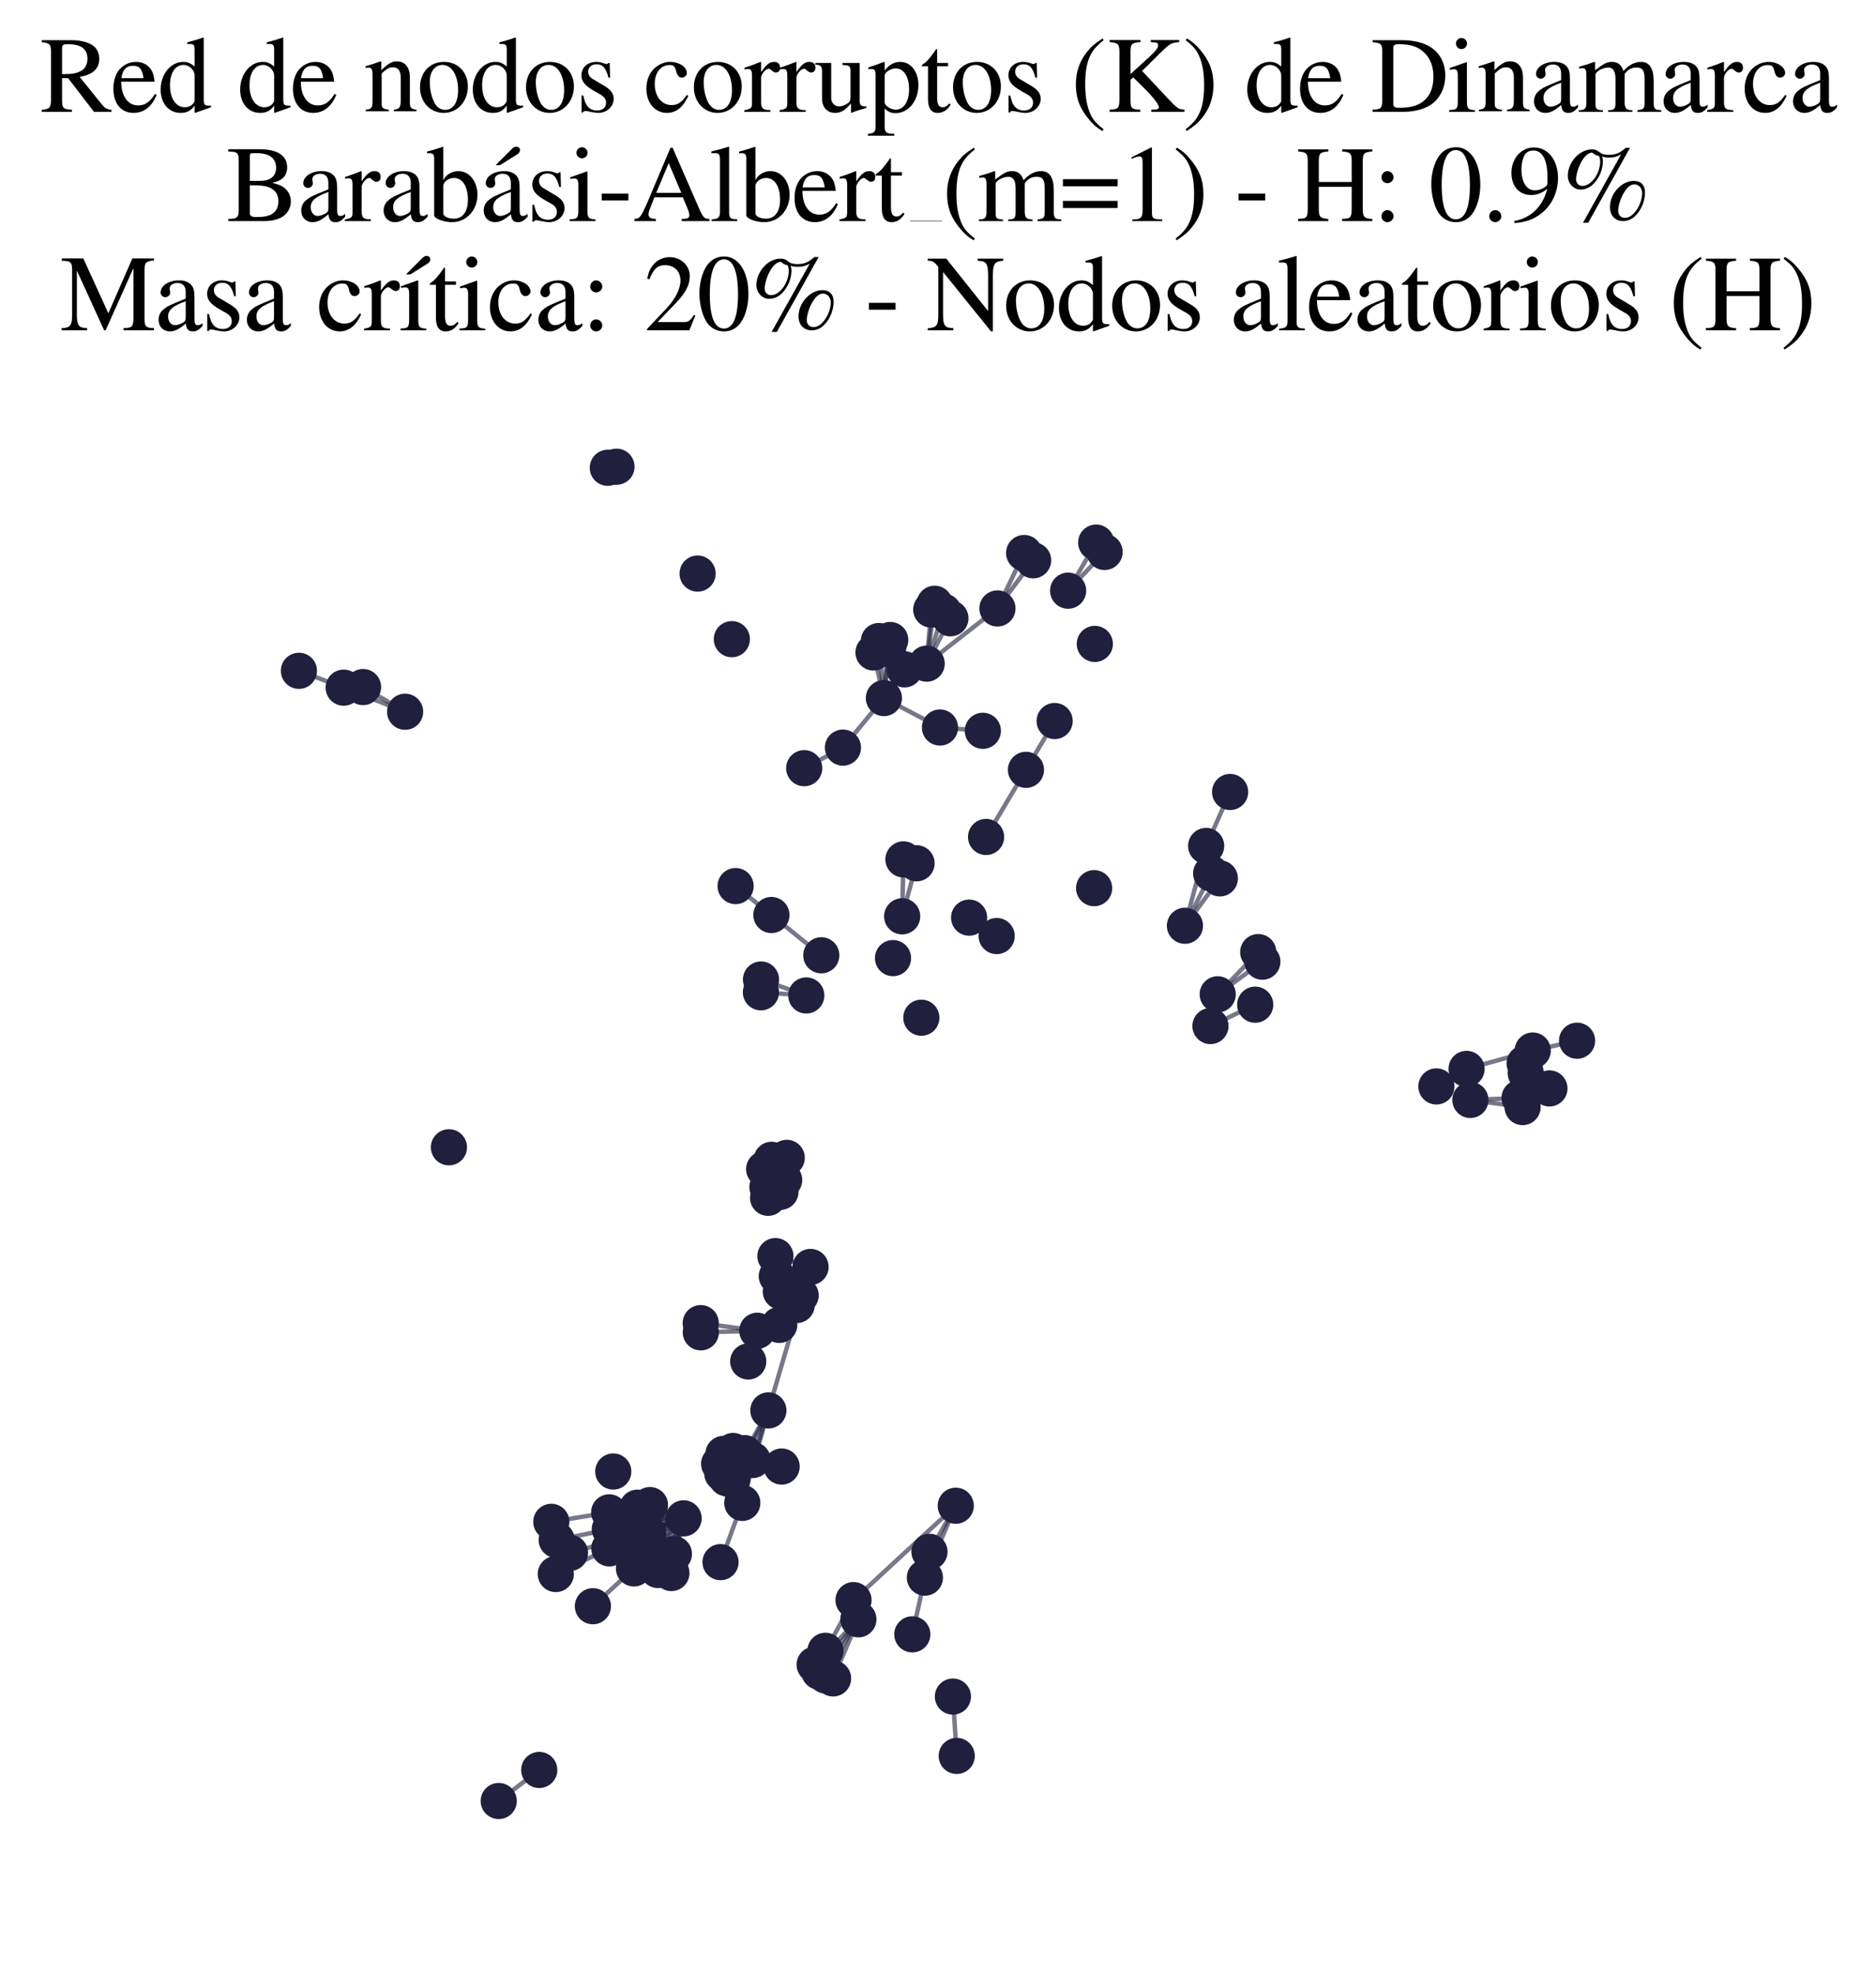 <?xml version="1.0" encoding="utf-8" standalone="no"?>
<!DOCTYPE svg PUBLIC "-//W3C//DTD SVG 1.1//EN"
  "http://www.w3.org/Graphics/SVG/1.1/DTD/svg11.dtd">
<svg xmlns:xlink="http://www.w3.org/1999/xlink" width="169.215pt" height="177.988pt" viewBox="0 0 169.215 177.988" xmlns="http://www.w3.org/2000/svg" version="1.1">
 <defs>
  <style type="text/css">*{stroke-linejoin: round; stroke-linecap: butt}</style>
 </defs>
 <g id="figure_1">
  <g id="patch_1">
   <path d="M 0 177.988 
L 169.215 177.988 
L 169.215 -0 
L 0 -0 
z
" style="fill: #ffffff"/>
  </g>
  <g id="axes_1">
   <g id="LineCollection_1">
    <path d="M 137.338 99.835 
L 132.627 99.192 
" clip-path="url(#pb8133e8084)" style="fill: none; stroke: #201f3d; stroke-opacity: 0.6; stroke-width: 0.4"/>
    <path d="M 69.942 113.276 
L 73.111 114.253 
" clip-path="url(#pb8133e8084)" style="fill: none; stroke: #201f3d; stroke-opacity: 0.6; stroke-width: 0.4"/>
    <path d="M 58.464 138.227 
L 61.66 136.924 
" clip-path="url(#pb8133e8084)" style="fill: none; stroke: #201f3d; stroke-opacity: 0.6; stroke-width: 0.4"/>
    <path d="M 79.273 57.808 
L 79.727 62.952 
" clip-path="url(#pb8133e8084)" style="fill: none; stroke: #201f3d; stroke-opacity: 0.6; stroke-width: 0.4"/>
    <path d="M 61.66 136.924 
L 54.949 136.384 
" clip-path="url(#pb8133e8084)" style="fill: none; stroke: #201f3d; stroke-opacity: 0.6; stroke-width: 0.4"/>
    <path d="M 61.66 136.924 
L 57.183 141.44 
" clip-path="url(#pb8133e8084)" style="fill: none; stroke: #201f3d; stroke-opacity: 0.6; stroke-width: 0.4"/>
    <path d="M 61.66 136.924 
L 54.964 139.631 
" clip-path="url(#pb8133e8084)" style="fill: none; stroke: #201f3d; stroke-opacity: 0.6; stroke-width: 0.4"/>
    <path d="M 61.66 136.924 
L 55.005 137.904 
" clip-path="url(#pb8133e8084)" style="fill: none; stroke: #201f3d; stroke-opacity: 0.6; stroke-width: 0.4"/>
    <path d="M 61.66 136.924 
L 59.222 140.775 
" clip-path="url(#pb8133e8084)" style="fill: none; stroke: #201f3d; stroke-opacity: 0.6; stroke-width: 0.4"/>
    <path d="M 61.66 136.924 
L 57.493 135.963 
" clip-path="url(#pb8133e8084)" style="fill: none; stroke: #201f3d; stroke-opacity: 0.6; stroke-width: 0.4"/>
    <path d="M 61.66 136.924 
L 60.787 140.133 
" clip-path="url(#pb8133e8084)" style="fill: none; stroke: #201f3d; stroke-opacity: 0.6; stroke-width: 0.4"/>
    <path d="M 61.66 136.924 
L 57.566 138.229 
" clip-path="url(#pb8133e8084)" style="fill: none; stroke: #201f3d; stroke-opacity: 0.6; stroke-width: 0.4"/>
    <path d="M 61.66 136.924 
L 60.164 141.242 
" clip-path="url(#pb8133e8084)" style="fill: none; stroke: #201f3d; stroke-opacity: 0.6; stroke-width: 0.4"/>
    <path d="M 61.66 136.924 
L 55.595 138.851 
" clip-path="url(#pb8133e8084)" style="fill: none; stroke: #201f3d; stroke-opacity: 0.6; stroke-width: 0.4"/>
    <path d="M 61.66 136.924 
L 56.989 137.02 
" clip-path="url(#pb8133e8084)" style="fill: none; stroke: #201f3d; stroke-opacity: 0.6; stroke-width: 0.4"/>
    <path d="M 61.66 136.924 
L 59.343 141.582 
" clip-path="url(#pb8133e8084)" style="fill: none; stroke: #201f3d; stroke-opacity: 0.6; stroke-width: 0.4"/>
    <path d="M 61.66 136.924 
L 56.937 138.367 
" clip-path="url(#pb8133e8084)" style="fill: none; stroke: #201f3d; stroke-opacity: 0.6; stroke-width: 0.4"/>
    <path d="M 61.66 136.924 
L 60.562 141.856 
" clip-path="url(#pb8133e8084)" style="fill: none; stroke: #201f3d; stroke-opacity: 0.6; stroke-width: 0.4"/>
    <path d="M 61.66 136.924 
L 57.651 139.513 
" clip-path="url(#pb8133e8084)" style="fill: none; stroke: #201f3d; stroke-opacity: 0.6; stroke-width: 0.4"/>
    <path d="M 61.66 136.924 
L 58.019 137.064 
" clip-path="url(#pb8133e8084)" style="fill: none; stroke: #201f3d; stroke-opacity: 0.6; stroke-width: 0.4"/>
    <path d="M 61.66 136.924 
L 58.629 135.728 
" clip-path="url(#pb8133e8084)" style="fill: none; stroke: #201f3d; stroke-opacity: 0.6; stroke-width: 0.4"/>
    <path d="M 61.66 136.924 
L 58.34 140.482 
" clip-path="url(#pb8133e8084)" style="fill: none; stroke: #201f3d; stroke-opacity: 0.6; stroke-width: 0.4"/>
    <path d="M 61.66 136.924 
L 58.396 139.066 
" clip-path="url(#pb8133e8084)" style="fill: none; stroke: #201f3d; stroke-opacity: 0.6; stroke-width: 0.4"/>
    <path d="M 73.111 114.253 
L 71.864 117.683 
" clip-path="url(#pb8133e8084)" style="fill: none; stroke: #201f3d; stroke-opacity: 0.6; stroke-width: 0.4"/>
    <path d="M 73.111 114.253 
L 69.307 127.191 
" clip-path="url(#pb8133e8084)" style="fill: none; stroke: #201f3d; stroke-opacity: 0.6; stroke-width: 0.4"/>
    <path d="M 73.111 114.253 
L 71.176 116.015 
" clip-path="url(#pb8133e8084)" style="fill: none; stroke: #201f3d; stroke-opacity: 0.6; stroke-width: 0.4"/>
    <path d="M 73.111 114.253 
L 72.218 116.816 
" clip-path="url(#pb8133e8084)" style="fill: none; stroke: #201f3d; stroke-opacity: 0.6; stroke-width: 0.4"/>
    <path d="M 73.111 114.253 
L 70.431 116.472 
" clip-path="url(#pb8133e8084)" style="fill: none; stroke: #201f3d; stroke-opacity: 0.6; stroke-width: 0.4"/>
    <path d="M 73.111 114.253 
L 70.069 115.085 
" clip-path="url(#pb8133e8084)" style="fill: none; stroke: #201f3d; stroke-opacity: 0.6; stroke-width: 0.4"/>
    <path d="M 73.111 114.253 
L 70.288 119.479 
" clip-path="url(#pb8133e8084)" style="fill: none; stroke: #201f3d; stroke-opacity: 0.6; stroke-width: 0.4"/>
    <path d="M 54.949 136.384 
L 49.728 137.238 
" clip-path="url(#pb8133e8084)" style="fill: none; stroke: #201f3d; stroke-opacity: 0.6; stroke-width: 0.4"/>
    <path d="M 73.901 150.753 
L 77.425 146.028 
" clip-path="url(#pb8133e8084)" style="fill: none; stroke: #201f3d; stroke-opacity: 0.6; stroke-width: 0.4"/>
    <path d="M 72.727 89.77 
L 68.634 89.484 
" clip-path="url(#pb8133e8084)" style="fill: none; stroke: #201f3d; stroke-opacity: 0.6; stroke-width: 0.4"/>
    <path d="M 72.727 89.77 
L 68.643 88.333 
" clip-path="url(#pb8133e8084)" style="fill: none; stroke: #201f3d; stroke-opacity: 0.6; stroke-width: 0.4"/>
    <path d="M 36.542 64.185 
L 31.001 62.013 
" clip-path="url(#pb8133e8084)" style="fill: none; stroke: #201f3d; stroke-opacity: 0.6; stroke-width: 0.4"/>
    <path d="M 36.542 64.185 
L 32.747 61.959 
" clip-path="url(#pb8133e8084)" style="fill: none; stroke: #201f3d; stroke-opacity: 0.6; stroke-width: 0.4"/>
    <path d="M 96.344 53.267 
L 99.634 49.775 
" clip-path="url(#pb8133e8084)" style="fill: none; stroke: #201f3d; stroke-opacity: 0.6; stroke-width: 0.4"/>
    <path d="M 96.344 53.267 
L 98.874 48.932 
" clip-path="url(#pb8133e8084)" style="fill: none; stroke: #201f3d; stroke-opacity: 0.6; stroke-width: 0.4"/>
    <path d="M 85.106 55.152 
L 83.587 59.848 
" clip-path="url(#pb8133e8084)" style="fill: none; stroke: #201f3d; stroke-opacity: 0.6; stroke-width: 0.4"/>
    <path d="M 109.183 92.528 
L 113.22 90.603 
" clip-path="url(#pb8133e8084)" style="fill: none; stroke: #201f3d; stroke-opacity: 0.6; stroke-width: 0.4"/>
    <path d="M 86.297 158.347 
L 85.952 152.996 
" clip-path="url(#pb8133e8084)" style="fill: none; stroke: #201f3d; stroke-opacity: 0.6; stroke-width: 0.4"/>
    <path d="M 106.881 83.484 
L 108.795 76.288 
" clip-path="url(#pb8133e8084)" style="fill: none; stroke: #201f3d; stroke-opacity: 0.6; stroke-width: 0.4"/>
    <path d="M 106.881 83.484 
L 109.247 78.766 
" clip-path="url(#pb8133e8084)" style="fill: none; stroke: #201f3d; stroke-opacity: 0.6; stroke-width: 0.4"/>
    <path d="M 106.881 83.484 
L 110.029 79.213 
" clip-path="url(#pb8133e8084)" style="fill: none; stroke: #201f3d; stroke-opacity: 0.6; stroke-width: 0.4"/>
    <path d="M 70.503 132.252 
L 66.045 133.466 
" clip-path="url(#pb8133e8084)" style="fill: none; stroke: #201f3d; stroke-opacity: 0.6; stroke-width: 0.4"/>
    <path d="M 70.503 132.252 
L 64.865 132.008 
" clip-path="url(#pb8133e8084)" style="fill: none; stroke: #201f3d; stroke-opacity: 0.6; stroke-width: 0.4"/>
    <path d="M 70.503 132.252 
L 66.252 132.072 
" clip-path="url(#pb8133e8084)" style="fill: none; stroke: #201f3d; stroke-opacity: 0.6; stroke-width: 0.4"/>
    <path d="M 70.503 132.252 
L 66.13 130.849 
" clip-path="url(#pb8133e8084)" style="fill: none; stroke: #201f3d; stroke-opacity: 0.6; stroke-width: 0.4"/>
    <path d="M 70.503 132.252 
L 65.549 133.313 
" clip-path="url(#pb8133e8084)" style="fill: none; stroke: #201f3d; stroke-opacity: 0.6; stroke-width: 0.4"/>
    <path d="M 70.503 132.252 
L 65.538 131.91 
" clip-path="url(#pb8133e8084)" style="fill: none; stroke: #201f3d; stroke-opacity: 0.6; stroke-width: 0.4"/>
    <path d="M 70.503 132.252 
L 65.252 131.116 
" clip-path="url(#pb8133e8084)" style="fill: none; stroke: #201f3d; stroke-opacity: 0.6; stroke-width: 0.4"/>
    <path d="M 70.503 132.252 
L 65.148 132.87 
" clip-path="url(#pb8133e8084)" style="fill: none; stroke: #201f3d; stroke-opacity: 0.6; stroke-width: 0.4"/>
    <path d="M 79.727 62.952 
L 80.301 57.716 
" clip-path="url(#pb8133e8084)" style="fill: none; stroke: #201f3d; stroke-opacity: 0.6; stroke-width: 0.4"/>
    <path d="M 79.727 62.952 
L 80.107 58.52 
" clip-path="url(#pb8133e8084)" style="fill: none; stroke: #201f3d; stroke-opacity: 0.6; stroke-width: 0.4"/>
    <path d="M 79.727 62.952 
L 78.791 58.84 
" clip-path="url(#pb8133e8084)" style="fill: none; stroke: #201f3d; stroke-opacity: 0.6; stroke-width: 0.4"/>
    <path d="M 79.727 62.952 
L 76.033 67.42 
" clip-path="url(#pb8133e8084)" style="fill: none; stroke: #201f3d; stroke-opacity: 0.6; stroke-width: 0.4"/>
    <path d="M 79.727 62.952 
L 84.786 65.607 
" clip-path="url(#pb8133e8084)" style="fill: none; stroke: #201f3d; stroke-opacity: 0.6; stroke-width: 0.4"/>
    <path d="M 79.727 62.952 
L 81.589 60.362 
" clip-path="url(#pb8133e8084)" style="fill: none; stroke: #201f3d; stroke-opacity: 0.6; stroke-width: 0.4"/>
    <path d="M 84.307 54.447 
L 83.587 59.848 
" clip-path="url(#pb8133e8084)" style="fill: none; stroke: #201f3d; stroke-opacity: 0.6; stroke-width: 0.4"/>
    <path d="M 86.209 135.786 
L 76.988 144.298 
" clip-path="url(#pb8133e8084)" style="fill: none; stroke: #201f3d; stroke-opacity: 0.6; stroke-width: 0.4"/>
    <path d="M 86.209 135.786 
L 83.839 139.942 
" clip-path="url(#pb8133e8084)" style="fill: none; stroke: #201f3d; stroke-opacity: 0.6; stroke-width: 0.4"/>
    <path d="M 86.209 135.786 
L 83.425 142.27 
" clip-path="url(#pb8133e8084)" style="fill: none; stroke: #201f3d; stroke-opacity: 0.6; stroke-width: 0.4"/>
    <path d="M 31.001 62.013 
L 26.963 60.493 
" clip-path="url(#pb8133e8084)" style="fill: none; stroke: #201f3d; stroke-opacity: 0.6; stroke-width: 0.4"/>
    <path d="M 83.425 142.27 
L 82.291 147.385 
" clip-path="url(#pb8133e8084)" style="fill: none; stroke: #201f3d; stroke-opacity: 0.6; stroke-width: 0.4"/>
    <path d="M 57.183 141.44 
L 53.479 144.847 
" clip-path="url(#pb8133e8084)" style="fill: none; stroke: #201f3d; stroke-opacity: 0.6; stroke-width: 0.4"/>
    <path d="M 54.964 139.631 
L 50.133 141.946 
" clip-path="url(#pb8133e8084)" style="fill: none; stroke: #201f3d; stroke-opacity: 0.6; stroke-width: 0.4"/>
    <path d="M 83.587 59.848 
L 89.969 54.87 
" clip-path="url(#pb8133e8084)" style="fill: none; stroke: #201f3d; stroke-opacity: 0.6; stroke-width: 0.4"/>
    <path d="M 83.587 59.848 
L 85.728 55.757 
" clip-path="url(#pb8133e8084)" style="fill: none; stroke: #201f3d; stroke-opacity: 0.6; stroke-width: 0.4"/>
    <path d="M 83.587 59.848 
L 83.998 54.97 
" clip-path="url(#pb8133e8084)" style="fill: none; stroke: #201f3d; stroke-opacity: 0.6; stroke-width: 0.4"/>
    <path d="M 67.172 131.043 
L 69.307 127.191 
" clip-path="url(#pb8133e8084)" style="fill: none; stroke: #201f3d; stroke-opacity: 0.6; stroke-width: 0.4"/>
    <path d="M 55.005 137.904 
L 50.216 138.875 
" clip-path="url(#pb8133e8084)" style="fill: none; stroke: #201f3d; stroke-opacity: 0.6; stroke-width: 0.4"/>
    <path d="M 81.375 82.633 
L 82.673 77.851 
" clip-path="url(#pb8133e8084)" style="fill: none; stroke: #201f3d; stroke-opacity: 0.6; stroke-width: 0.4"/>
    <path d="M 81.375 82.633 
L 81.492 77.499 
" clip-path="url(#pb8133e8084)" style="fill: none; stroke: #201f3d; stroke-opacity: 0.6; stroke-width: 0.4"/>
    <path d="M 108.795 76.288 
L 110.957 71.42 
" clip-path="url(#pb8133e8084)" style="fill: none; stroke: #201f3d; stroke-opacity: 0.6; stroke-width: 0.4"/>
    <path d="M 88.943 75.476 
L 92.541 69.424 
" clip-path="url(#pb8133e8084)" style="fill: none; stroke: #201f3d; stroke-opacity: 0.6; stroke-width: 0.4"/>
    <path d="M 89.969 54.87 
L 92.377 49.871 
" clip-path="url(#pb8133e8084)" style="fill: none; stroke: #201f3d; stroke-opacity: 0.6; stroke-width: 0.4"/>
    <path d="M 89.969 54.87 
L 93.188 50.528 
" clip-path="url(#pb8133e8084)" style="fill: none; stroke: #201f3d; stroke-opacity: 0.6; stroke-width: 0.4"/>
    <path d="M 68.308 120.007 
L 63.206 119.319 
" clip-path="url(#pb8133e8084)" style="fill: none; stroke: #201f3d; stroke-opacity: 0.6; stroke-width: 0.4"/>
    <path d="M 68.308 120.007 
L 63.213 120.149 
" clip-path="url(#pb8133e8084)" style="fill: none; stroke: #201f3d; stroke-opacity: 0.6; stroke-width: 0.4"/>
    <path d="M 92.541 69.424 
L 95.13 65.023 
" clip-path="url(#pb8133e8084)" style="fill: none; stroke: #201f3d; stroke-opacity: 0.6; stroke-width: 0.4"/>
    <path d="M 67.105 131.745 
L 69.307 127.191 
" clip-path="url(#pb8133e8084)" style="fill: none; stroke: #201f3d; stroke-opacity: 0.6; stroke-width: 0.4"/>
    <path d="M 69.307 127.191 
L 67.889 131.665 
" clip-path="url(#pb8133e8084)" style="fill: none; stroke: #201f3d; stroke-opacity: 0.6; stroke-width: 0.4"/>
    <path d="M 69.307 127.191 
L 66.955 135.53 
" clip-path="url(#pb8133e8084)" style="fill: none; stroke: #201f3d; stroke-opacity: 0.6; stroke-width: 0.4"/>
    <path d="M 132.627 99.192 
L 137.066 99.01 
" clip-path="url(#pb8133e8084)" style="fill: none; stroke: #201f3d; stroke-opacity: 0.6; stroke-width: 0.4"/>
    <path d="M 132.284 96.394 
L 138.253 94.739 
" clip-path="url(#pb8133e8084)" style="fill: none; stroke: #201f3d; stroke-opacity: 0.6; stroke-width: 0.4"/>
    <path d="M 70.288 119.479 
L 67.49 122.775 
" clip-path="url(#pb8133e8084)" style="fill: none; stroke: #201f3d; stroke-opacity: 0.6; stroke-width: 0.4"/>
    <path d="M 66.955 135.53 
L 64.992 140.873 
" clip-path="url(#pb8133e8084)" style="fill: none; stroke: #201f3d; stroke-opacity: 0.6; stroke-width: 0.4"/>
    <path d="M 51.415 140.039 
L 55.595 138.851 
" clip-path="url(#pb8133e8084)" style="fill: none; stroke: #201f3d; stroke-opacity: 0.6; stroke-width: 0.4"/>
    <path d="M 138.253 94.739 
L 142.252 93.851 
" clip-path="url(#pb8133e8084)" style="fill: none; stroke: #201f3d; stroke-opacity: 0.6; stroke-width: 0.4"/>
    <path d="M 84.786 65.607 
L 88.652 65.903 
" clip-path="url(#pb8133e8084)" style="fill: none; stroke: #201f3d; stroke-opacity: 0.6; stroke-width: 0.4"/>
    <path d="M 113.493 85.86 
L 109.838 89.667 
" clip-path="url(#pb8133e8084)" style="fill: none; stroke: #201f3d; stroke-opacity: 0.6; stroke-width: 0.4"/>
    <path d="M 48.64 159.614 
L 44.986 162.414 
" clip-path="url(#pb8133e8084)" style="fill: none; stroke: #201f3d; stroke-opacity: 0.6; stroke-width: 0.4"/>
    <path d="M 77.425 146.028 
L 74.477 151.092 
" clip-path="url(#pb8133e8084)" style="fill: none; stroke: #201f3d; stroke-opacity: 0.6; stroke-width: 0.4"/>
    <path d="M 77.425 146.028 
L 75.144 151.36 
" clip-path="url(#pb8133e8084)" style="fill: none; stroke: #201f3d; stroke-opacity: 0.6; stroke-width: 0.4"/>
    <path d="M 77.425 146.028 
L 73.479 150.118 
" clip-path="url(#pb8133e8084)" style="fill: none; stroke: #201f3d; stroke-opacity: 0.6; stroke-width: 0.4"/>
    <path d="M 76.988 144.298 
L 74.456 148.869 
" clip-path="url(#pb8133e8084)" style="fill: none; stroke: #201f3d; stroke-opacity: 0.6; stroke-width: 0.4"/>
    <path d="M 113.865 86.722 
L 109.838 89.667 
" clip-path="url(#pb8133e8084)" style="fill: none; stroke: #201f3d; stroke-opacity: 0.6; stroke-width: 0.4"/>
    <path d="M 66.352 79.906 
L 69.581 82.516 
" clip-path="url(#pb8133e8084)" style="fill: none; stroke: #201f3d; stroke-opacity: 0.6; stroke-width: 0.4"/>
    <path d="M 74.081 86.148 
L 69.581 82.516 
" clip-path="url(#pb8133e8084)" style="fill: none; stroke: #201f3d; stroke-opacity: 0.6; stroke-width: 0.4"/>
    <path d="M 72.541 69.275 
L 76.033 67.42 
" clip-path="url(#pb8133e8084)" style="fill: none; stroke: #201f3d; stroke-opacity: 0.6; stroke-width: 0.4"/>
   </g>
   <g id="PathCollection_1">
    <defs>
     <path id="me50471bd6c" d="M 0 1.581 
C 0.419 1.581 0.822 1.415 1.118 1.118 
C 1.415 0.822 1.581 0.419 1.581 0 
C 1.581 -0.419 1.415 -0.822 1.118 -1.118 
C 0.822 -1.415 0.419 -1.581 0 -1.581 
C -0.419 -1.581 -0.822 -1.415 -1.118 -1.118 
C -1.415 -0.822 -1.581 -0.419 -1.581 0 
C -1.581 0.419 -1.415 0.822 -1.118 1.118 
C -0.822 1.415 -0.419 1.581 0 1.581 
z
" style="stroke: #201f3d; stroke-width: 0.1"/>
    </defs>
    <g clip-path="url(#pb8133e8084)">
     <use xlink:href="#me50471bd6c" x="142.252" y="93.851" style="fill: #201f3d; stroke: #201f3d; stroke-width: 0.1"/>
     <use xlink:href="#me50471bd6c" x="68.308" y="120.007" style="fill: #201f3d; stroke: #201f3d; stroke-width: 0.1"/>
     <use xlink:href="#me50471bd6c" x="54.949" y="136.384" style="fill: #201f3d; stroke: #201f3d; stroke-width: 0.1"/>
     <use xlink:href="#me50471bd6c" x="73.901" y="150.753" style="fill: #201f3d; stroke: #201f3d; stroke-width: 0.1"/>
     <use xlink:href="#me50471bd6c" x="59.222" y="140.775" style="fill: #201f3d; stroke: #201f3d; stroke-width: 0.1"/>
     <use xlink:href="#me50471bd6c" x="72.541" y="69.275" style="fill: #201f3d; stroke: #201f3d; stroke-width: 0.1"/>
     <use xlink:href="#me50471bd6c" x="74.081" y="86.148" style="fill: #201f3d; stroke: #201f3d; stroke-width: 0.1"/>
     <use xlink:href="#me50471bd6c" x="98.874" y="48.932" style="fill: #201f3d; stroke: #201f3d; stroke-width: 0.1"/>
     <use xlink:href="#me50471bd6c" x="77.425" y="146.028" style="fill: #201f3d; stroke: #201f3d; stroke-width: 0.1"/>
     <use xlink:href="#me50471bd6c" x="56.937" y="138.367" style="fill: #201f3d; stroke: #201f3d; stroke-width: 0.1"/>
     <use xlink:href="#me50471bd6c" x="85.728" y="55.757" style="fill: #201f3d; stroke: #201f3d; stroke-width: 0.1"/>
     <use xlink:href="#me50471bd6c" x="70.733" y="106.412" style="fill: #201f3d; stroke: #201f3d; stroke-width: 0.1"/>
     <use xlink:href="#me50471bd6c" x="75.144" y="151.36" style="fill: #201f3d; stroke: #201f3d; stroke-width: 0.1"/>
     <use xlink:href="#me50471bd6c" x="93.188" y="50.528" style="fill: #201f3d; stroke: #201f3d; stroke-width: 0.1"/>
     <use xlink:href="#me50471bd6c" x="74.456" y="148.869" style="fill: #201f3d; stroke: #201f3d; stroke-width: 0.1"/>
     <use xlink:href="#me50471bd6c" x="83.839" y="139.942" style="fill: #201f3d; stroke: #201f3d; stroke-width: 0.1"/>
     <use xlink:href="#me50471bd6c" x="65.549" y="133.313" style="fill: #201f3d; stroke: #201f3d; stroke-width: 0.1"/>
     <use xlink:href="#me50471bd6c" x="66.13" y="130.849" style="fill: #201f3d; stroke: #201f3d; stroke-width: 0.1"/>
     <use xlink:href="#me50471bd6c" x="83.104" y="91.777" style="fill: #201f3d; stroke: #201f3d; stroke-width: 0.1"/>
     <use xlink:href="#me50471bd6c" x="88.652" y="65.903" style="fill: #201f3d; stroke: #201f3d; stroke-width: 0.1"/>
     <use xlink:href="#me50471bd6c" x="109.838" y="89.667" style="fill: #201f3d; stroke: #201f3d; stroke-width: 0.1"/>
     <use xlink:href="#me50471bd6c" x="110.957" y="71.42" style="fill: #201f3d; stroke: #201f3d; stroke-width: 0.1"/>
     <use xlink:href="#me50471bd6c" x="32.747" y="61.959" style="fill: #201f3d; stroke: #201f3d; stroke-width: 0.1"/>
     <use xlink:href="#me50471bd6c" x="81.589" y="60.362" style="fill: #201f3d; stroke: #201f3d; stroke-width: 0.1"/>
     <use xlink:href="#me50471bd6c" x="98.689" y="80.094" style="fill: #201f3d; stroke: #201f3d; stroke-width: 0.1"/>
     <use xlink:href="#me50471bd6c" x="59.343" y="141.582" style="fill: #201f3d; stroke: #201f3d; stroke-width: 0.1"/>
     <use xlink:href="#me50471bd6c" x="54.964" y="139.631" style="fill: #201f3d; stroke: #201f3d; stroke-width: 0.1"/>
     <use xlink:href="#me50471bd6c" x="57.651" y="139.513" style="fill: #201f3d; stroke: #201f3d; stroke-width: 0.1"/>
     <use xlink:href="#me50471bd6c" x="76.988" y="144.298" style="fill: #201f3d; stroke: #201f3d; stroke-width: 0.1"/>
     <use xlink:href="#me50471bd6c" x="106.881" y="83.484" style="fill: #201f3d; stroke: #201f3d; stroke-width: 0.1"/>
     <use xlink:href="#me50471bd6c" x="82.291" y="147.385" style="fill: #201f3d; stroke: #201f3d; stroke-width: 0.1"/>
     <use xlink:href="#me50471bd6c" x="50.216" y="138.875" style="fill: #201f3d; stroke: #201f3d; stroke-width: 0.1"/>
     <use xlink:href="#me50471bd6c" x="69.603" y="104.591" style="fill: #201f3d; stroke: #201f3d; stroke-width: 0.1"/>
     <use xlink:href="#me50471bd6c" x="40.494" y="103.463" style="fill: #201f3d; stroke: #201f3d; stroke-width: 0.1"/>
     <use xlink:href="#me50471bd6c" x="53.479" y="144.847" style="fill: #201f3d; stroke: #201f3d; stroke-width: 0.1"/>
     <use xlink:href="#me50471bd6c" x="36.542" y="64.185" style="fill: #201f3d; stroke: #201f3d; stroke-width: 0.1"/>
     <use xlink:href="#me50471bd6c" x="132.627" y="99.192" style="fill: #201f3d; stroke: #201f3d; stroke-width: 0.1"/>
     <use xlink:href="#me50471bd6c" x="65.148" y="132.87" style="fill: #201f3d; stroke: #201f3d; stroke-width: 0.1"/>
     <use xlink:href="#me50471bd6c" x="81.375" y="82.633" style="fill: #201f3d; stroke: #201f3d; stroke-width: 0.1"/>
     <use xlink:href="#me50471bd6c" x="70.288" y="119.479" style="fill: #201f3d; stroke: #201f3d; stroke-width: 0.1"/>
     <use xlink:href="#me50471bd6c" x="76.033" y="67.42" style="fill: #201f3d; stroke: #201f3d; stroke-width: 0.1"/>
     <use xlink:href="#me50471bd6c" x="64.865" y="132.008" style="fill: #201f3d; stroke: #201f3d; stroke-width: 0.1"/>
     <use xlink:href="#me50471bd6c" x="73.479" y="150.118" style="fill: #201f3d; stroke: #201f3d; stroke-width: 0.1"/>
     <use xlink:href="#me50471bd6c" x="60.562" y="141.856" style="fill: #201f3d; stroke: #201f3d; stroke-width: 0.1"/>
     <use xlink:href="#me50471bd6c" x="62.924" y="51.725" style="fill: #201f3d; stroke: #201f3d; stroke-width: 0.1"/>
     <use xlink:href="#me50471bd6c" x="55.608" y="42.088" style="fill: #201f3d; stroke: #201f3d; stroke-width: 0.1"/>
     <use xlink:href="#me50471bd6c" x="68.634" y="89.484" style="fill: #201f3d; stroke: #201f3d; stroke-width: 0.1"/>
     <use xlink:href="#me50471bd6c" x="80.301" y="57.716" style="fill: #201f3d; stroke: #201f3d; stroke-width: 0.1"/>
     <use xlink:href="#me50471bd6c" x="49.728" y="137.238" style="fill: #201f3d; stroke: #201f3d; stroke-width: 0.1"/>
     <use xlink:href="#me50471bd6c" x="137.066" y="99.01" style="fill: #201f3d; stroke: #201f3d; stroke-width: 0.1"/>
     <use xlink:href="#me50471bd6c" x="63.206" y="119.319" style="fill: #201f3d; stroke: #201f3d; stroke-width: 0.1"/>
     <use xlink:href="#me50471bd6c" x="85.106" y="55.152" style="fill: #201f3d; stroke: #201f3d; stroke-width: 0.1"/>
     <use xlink:href="#me50471bd6c" x="79.273" y="57.808" style="fill: #201f3d; stroke: #201f3d; stroke-width: 0.1"/>
     <use xlink:href="#me50471bd6c" x="86.209" y="135.786" style="fill: #201f3d; stroke: #201f3d; stroke-width: 0.1"/>
     <use xlink:href="#me50471bd6c" x="66.352" y="79.906" style="fill: #201f3d; stroke: #201f3d; stroke-width: 0.1"/>
     <use xlink:href="#me50471bd6c" x="64.992" y="140.873" style="fill: #201f3d; stroke: #201f3d; stroke-width: 0.1"/>
     <use xlink:href="#me50471bd6c" x="67.172" y="131.043" style="fill: #201f3d; stroke: #201f3d; stroke-width: 0.1"/>
     <use xlink:href="#me50471bd6c" x="85.952" y="152.996" style="fill: #201f3d; stroke: #201f3d; stroke-width: 0.1"/>
     <use xlink:href="#me50471bd6c" x="80.107" y="58.52" style="fill: #201f3d; stroke: #201f3d; stroke-width: 0.1"/>
     <use xlink:href="#me50471bd6c" x="44.986" y="162.414" style="fill: #201f3d; stroke: #201f3d; stroke-width: 0.1"/>
     <use xlink:href="#me50471bd6c" x="109.247" y="78.766" style="fill: #201f3d; stroke: #201f3d; stroke-width: 0.1"/>
     <use xlink:href="#me50471bd6c" x="55.317" y="132.7" style="fill: #201f3d; stroke: #201f3d; stroke-width: 0.1"/>
     <use xlink:href="#me50471bd6c" x="51.415" y="140.039" style="fill: #201f3d; stroke: #201f3d; stroke-width: 0.1"/>
     <use xlink:href="#me50471bd6c" x="67.105" y="131.745" style="fill: #201f3d; stroke: #201f3d; stroke-width: 0.1"/>
     <use xlink:href="#me50471bd6c" x="70.431" y="116.472" style="fill: #201f3d; stroke: #201f3d; stroke-width: 0.1"/>
     <use xlink:href="#me50471bd6c" x="55.005" y="137.904" style="fill: #201f3d; stroke: #201f3d; stroke-width: 0.1"/>
     <use xlink:href="#me50471bd6c" x="26.963" y="60.493" style="fill: #201f3d; stroke: #201f3d; stroke-width: 0.1"/>
     <use xlink:href="#me50471bd6c" x="50.133" y="141.946" style="fill: #201f3d; stroke: #201f3d; stroke-width: 0.1"/>
     <use xlink:href="#me50471bd6c" x="84.786" y="65.607" style="fill: #201f3d; stroke: #201f3d; stroke-width: 0.1"/>
     <use xlink:href="#me50471bd6c" x="67.889" y="131.665" style="fill: #201f3d; stroke: #201f3d; stroke-width: 0.1"/>
     <use xlink:href="#me50471bd6c" x="63.213" y="120.149" style="fill: #201f3d; stroke: #201f3d; stroke-width: 0.1"/>
     <use xlink:href="#me50471bd6c" x="137.338" y="99.835" style="fill: #201f3d; stroke: #201f3d; stroke-width: 0.1"/>
     <use xlink:href="#me50471bd6c" x="71.864" y="117.683" style="fill: #201f3d; stroke: #201f3d; stroke-width: 0.1"/>
     <use xlink:href="#me50471bd6c" x="113.22" y="90.603" style="fill: #201f3d; stroke: #201f3d; stroke-width: 0.1"/>
     <use xlink:href="#me50471bd6c" x="92.377" y="49.871" style="fill: #201f3d; stroke: #201f3d; stroke-width: 0.1"/>
     <use xlink:href="#me50471bd6c" x="57.566" y="138.229" style="fill: #201f3d; stroke: #201f3d; stroke-width: 0.1"/>
     <use xlink:href="#me50471bd6c" x="139.757" y="98.154" style="fill: #201f3d; stroke: #201f3d; stroke-width: 0.1"/>
     <use xlink:href="#me50471bd6c" x="80.55" y="86.403" style="fill: #201f3d; stroke: #201f3d; stroke-width: 0.1"/>
     <use xlink:href="#me50471bd6c" x="58.629" y="135.728" style="fill: #201f3d; stroke: #201f3d; stroke-width: 0.1"/>
     <use xlink:href="#me50471bd6c" x="92.541" y="69.424" style="fill: #201f3d; stroke: #201f3d; stroke-width: 0.1"/>
     <use xlink:href="#me50471bd6c" x="83.587" y="59.848" style="fill: #201f3d; stroke: #201f3d; stroke-width: 0.1"/>
     <use xlink:href="#me50471bd6c" x="88.943" y="75.476" style="fill: #201f3d; stroke: #201f3d; stroke-width: 0.1"/>
     <use xlink:href="#me50471bd6c" x="69.223" y="107.046" style="fill: #201f3d; stroke: #201f3d; stroke-width: 0.1"/>
     <use xlink:href="#me50471bd6c" x="83.425" y="142.27" style="fill: #201f3d; stroke: #201f3d; stroke-width: 0.1"/>
     <use xlink:href="#me50471bd6c" x="137.523" y="95.891" style="fill: #201f3d; stroke: #201f3d; stroke-width: 0.1"/>
     <use xlink:href="#me50471bd6c" x="110.029" y="79.213" style="fill: #201f3d; stroke: #201f3d; stroke-width: 0.1"/>
     <use xlink:href="#me50471bd6c" x="69.282" y="108.017" style="fill: #201f3d; stroke: #201f3d; stroke-width: 0.1"/>
     <use xlink:href="#me50471bd6c" x="109.183" y="92.528" style="fill: #201f3d; stroke: #201f3d; stroke-width: 0.1"/>
     <use xlink:href="#me50471bd6c" x="113.493" y="85.86" style="fill: #201f3d; stroke: #201f3d; stroke-width: 0.1"/>
     <use xlink:href="#me50471bd6c" x="58.019" y="137.064" style="fill: #201f3d; stroke: #201f3d; stroke-width: 0.1"/>
     <use xlink:href="#me50471bd6c" x="31.001" y="62.013" style="fill: #201f3d; stroke: #201f3d; stroke-width: 0.1"/>
     <use xlink:href="#me50471bd6c" x="70.963" y="104.416" style="fill: #201f3d; stroke: #201f3d; stroke-width: 0.1"/>
     <use xlink:href="#me50471bd6c" x="66.045" y="133.466" style="fill: #201f3d; stroke: #201f3d; stroke-width: 0.1"/>
     <use xlink:href="#me50471bd6c" x="58.464" y="138.227" style="fill: #201f3d; stroke: #201f3d; stroke-width: 0.1"/>
     <use xlink:href="#me50471bd6c" x="69.581" y="82.516" style="fill: #201f3d; stroke: #201f3d; stroke-width: 0.1"/>
     <use xlink:href="#me50471bd6c" x="138.253" y="94.739" style="fill: #201f3d; stroke: #201f3d; stroke-width: 0.1"/>
     <use xlink:href="#me50471bd6c" x="68.643" y="88.333" style="fill: #201f3d; stroke: #201f3d; stroke-width: 0.1"/>
     <use xlink:href="#me50471bd6c" x="70.069" y="115.085" style="fill: #201f3d; stroke: #201f3d; stroke-width: 0.1"/>
     <use xlink:href="#me50471bd6c" x="81.492" y="77.499" style="fill: #201f3d; stroke: #201f3d; stroke-width: 0.1"/>
     <use xlink:href="#me50471bd6c" x="68.927" y="105.428" style="fill: #201f3d; stroke: #201f3d; stroke-width: 0.1"/>
     <use xlink:href="#me50471bd6c" x="89.969" y="54.87" style="fill: #201f3d; stroke: #201f3d; stroke-width: 0.1"/>
     <use xlink:href="#me50471bd6c" x="108.795" y="76.288" style="fill: #201f3d; stroke: #201f3d; stroke-width: 0.1"/>
     <use xlink:href="#me50471bd6c" x="73.111" y="114.253" style="fill: #201f3d; stroke: #201f3d; stroke-width: 0.1"/>
     <use xlink:href="#me50471bd6c" x="86.297" y="158.347" style="fill: #201f3d; stroke: #201f3d; stroke-width: 0.1"/>
     <use xlink:href="#me50471bd6c" x="96.344" y="53.267" style="fill: #201f3d; stroke: #201f3d; stroke-width: 0.1"/>
     <use xlink:href="#me50471bd6c" x="78.791" y="58.84" style="fill: #201f3d; stroke: #201f3d; stroke-width: 0.1"/>
     <use xlink:href="#me50471bd6c" x="71.176" y="116.015" style="fill: #201f3d; stroke: #201f3d; stroke-width: 0.1"/>
     <use xlink:href="#me50471bd6c" x="87.414" y="82.752" style="fill: #201f3d; stroke: #201f3d; stroke-width: 0.1"/>
     <use xlink:href="#me50471bd6c" x="60.787" y="140.133" style="fill: #201f3d; stroke: #201f3d; stroke-width: 0.1"/>
     <use xlink:href="#me50471bd6c" x="60.164" y="141.242" style="fill: #201f3d; stroke: #201f3d; stroke-width: 0.1"/>
     <use xlink:href="#me50471bd6c" x="72.218" y="116.816" style="fill: #201f3d; stroke: #201f3d; stroke-width: 0.1"/>
     <use xlink:href="#me50471bd6c" x="57.493" y="135.963" style="fill: #201f3d; stroke: #201f3d; stroke-width: 0.1"/>
     <use xlink:href="#me50471bd6c" x="70.396" y="107.477" style="fill: #201f3d; stroke: #201f3d; stroke-width: 0.1"/>
     <use xlink:href="#me50471bd6c" x="99.634" y="49.775" style="fill: #201f3d; stroke: #201f3d; stroke-width: 0.1"/>
     <use xlink:href="#me50471bd6c" x="57.183" y="141.44" style="fill: #201f3d; stroke: #201f3d; stroke-width: 0.1"/>
     <use xlink:href="#me50471bd6c" x="72.727" y="89.77" style="fill: #201f3d; stroke: #201f3d; stroke-width: 0.1"/>
     <use xlink:href="#me50471bd6c" x="70.503" y="132.252" style="fill: #201f3d; stroke: #201f3d; stroke-width: 0.1"/>
     <use xlink:href="#me50471bd6c" x="137.623" y="96.775" style="fill: #201f3d; stroke: #201f3d; stroke-width: 0.1"/>
     <use xlink:href="#me50471bd6c" x="132.284" y="96.394" style="fill: #201f3d; stroke: #201f3d; stroke-width: 0.1"/>
     <use xlink:href="#me50471bd6c" x="67.49" y="122.775" style="fill: #201f3d; stroke: #201f3d; stroke-width: 0.1"/>
     <use xlink:href="#me50471bd6c" x="84.307" y="54.447" style="fill: #201f3d; stroke: #201f3d; stroke-width: 0.1"/>
     <use xlink:href="#me50471bd6c" x="48.64" y="159.614" style="fill: #201f3d; stroke: #201f3d; stroke-width: 0.1"/>
     <use xlink:href="#me50471bd6c" x="69.942" y="113.276" style="fill: #201f3d; stroke: #201f3d; stroke-width: 0.1"/>
     <use xlink:href="#me50471bd6c" x="89.899" y="84.412" style="fill: #201f3d; stroke: #201f3d; stroke-width: 0.1"/>
     <use xlink:href="#me50471bd6c" x="54.824" y="42.184" style="fill: #201f3d; stroke: #201f3d; stroke-width: 0.1"/>
     <use xlink:href="#me50471bd6c" x="55.595" y="138.851" style="fill: #201f3d; stroke: #201f3d; stroke-width: 0.1"/>
     <use xlink:href="#me50471bd6c" x="58.396" y="139.066" style="fill: #201f3d; stroke: #201f3d; stroke-width: 0.1"/>
     <use xlink:href="#me50471bd6c" x="113.865" y="86.722" style="fill: #201f3d; stroke: #201f3d; stroke-width: 0.1"/>
     <use xlink:href="#me50471bd6c" x="69.307" y="127.191" style="fill: #201f3d; stroke: #201f3d; stroke-width: 0.1"/>
     <use xlink:href="#me50471bd6c" x="56.989" y="137.02" style="fill: #201f3d; stroke: #201f3d; stroke-width: 0.1"/>
     <use xlink:href="#me50471bd6c" x="74.477" y="151.092" style="fill: #201f3d; stroke: #201f3d; stroke-width: 0.1"/>
     <use xlink:href="#me50471bd6c" x="79.727" y="62.952" style="fill: #201f3d; stroke: #201f3d; stroke-width: 0.1"/>
     <use xlink:href="#me50471bd6c" x="66.012" y="57.639" style="fill: #201f3d; stroke: #201f3d; stroke-width: 0.1"/>
     <use xlink:href="#me50471bd6c" x="61.66" y="136.924" style="fill: #201f3d; stroke: #201f3d; stroke-width: 0.1"/>
     <use xlink:href="#me50471bd6c" x="66.955" y="135.53" style="fill: #201f3d; stroke: #201f3d; stroke-width: 0.1"/>
     <use xlink:href="#me50471bd6c" x="66.252" y="132.072" style="fill: #201f3d; stroke: #201f3d; stroke-width: 0.1"/>
     <use xlink:href="#me50471bd6c" x="83.998" y="54.97" style="fill: #201f3d; stroke: #201f3d; stroke-width: 0.1"/>
     <use xlink:href="#me50471bd6c" x="58.34" y="140.482" style="fill: #201f3d; stroke: #201f3d; stroke-width: 0.1"/>
     <use xlink:href="#me50471bd6c" x="65.538" y="131.91" style="fill: #201f3d; stroke: #201f3d; stroke-width: 0.1"/>
     <use xlink:href="#me50471bd6c" x="98.753" y="58.068" style="fill: #201f3d; stroke: #201f3d; stroke-width: 0.1"/>
     <use xlink:href="#me50471bd6c" x="65.252" y="131.116" style="fill: #201f3d; stroke: #201f3d; stroke-width: 0.1"/>
     <use xlink:href="#me50471bd6c" x="95.13" y="65.023" style="fill: #201f3d; stroke: #201f3d; stroke-width: 0.1"/>
     <use xlink:href="#me50471bd6c" x="129.563" y="97.973" style="fill: #201f3d; stroke: #201f3d; stroke-width: 0.1"/>
     <use xlink:href="#me50471bd6c" x="82.673" y="77.851" style="fill: #201f3d; stroke: #201f3d; stroke-width: 0.1"/>
    </g>
   </g>
   <g id="text_1">
    <!-- Red de nodos corruptos (K) de Dinamarca -->
    <g transform="translate(3.6 10.084) scale(0.096 -0.096)">
     <defs>
      <path id="NimbusRomNo9L-Regu-52" d="M 4218 121 
C 3974 140 3846 205 3661 424 
L 2342 2061 
C 2771 2143 2963 2219 3174 2388 
C 3379 2553 3501 2818 3501 3113 
C 3501 3385 3418 3618 3251 3801 
C 3008 4059 2477 4224 1875 4224 
L 109 4224 
L 109 4102 
C 589 4051 653 3981 653 3528 
L 653 765 
C 653 236 589 159 109 121 
L 109 0 
L 1882 0 
L 1882 134 
C 1389 134 1306 219 1306 692 
L 1306 1984 
L 1664 1984 
L 3187 0 
L 4218 0 
L 4218 121 
z
M 1306 3762 
C 1306 3937 1376 3987 1632 3987 
C 2432 3987 2803 3716 2803 3123 
C 2803 2807 2669 2542 2438 2423 
C 2144 2258 1920 2221 1306 2221 
L 1306 3762 
z
" transform="scale(0.016)"/>
      <path id="NimbusRomNo9L-Regu-65" d="M 2611 1053 
C 2304 564 2029 378 1619 378 
C 1254 378 979 564 794 930 
C 678 1174 634 1386 621 1779 
L 2592 1779 
C 2541 2193 2477 2377 2317 2581 
C 2125 2811 1830 2944 1498 2944 
C 1178 2944 877 2829 634 2611 
C 333 2349 160 1894 160 1370 
C 160 486 621 -64 1357 -64 
C 1965 -64 2445 315 2714 1008 
L 2611 1053 
z
M 634 1984 
C 704 2479 922 2714 1312 2714 
C 1702 2714 1856 2535 1939 1984 
L 634 1984 
z
" transform="scale(0.016)"/>
      <path id="NimbusRomNo9L-Regu-64" d="M 2202 -64 
L 3142 269 
L 3142 365 
C 3027 365 3014 365 2995 365 
C 2765 365 2714 435 2714 731 
L 2714 4364 
L 2682 4377 
C 2374 4268 2150 4204 1741 4096 
L 1741 3994 
C 1792 4000 1830 4000 1882 4000 
C 2118 4000 2176 3936 2176 3672 
L 2176 2669 
C 1933 2874 1760 2944 1504 2944 
C 768 2944 173 2221 173 1312 
C 173 493 653 -64 1357 -64 
C 1715 -64 1958 64 2176 365 
L 2176 -45 
L 2202 -64 
z
M 2176 653 
C 2176 608 2131 531 2067 461 
C 1952 333 1792 269 1606 269 
C 1075 269 723 781 723 1568 
C 723 2291 1037 2765 1523 2765 
C 1862 2765 2176 2464 2176 2125 
L 2176 653 
z
" transform="scale(0.016)"/>
      <path id="NimbusRomNo9L-Regu-6e" d="M 102 2579 
C 141 2598 205 2605 275 2605 
C 454 2605 512 2509 512 2195 
L 512 608 
C 512 243 442 154 115 128 
L 115 32 
L 1472 32 
L 1472 128 
C 1146 154 1050 230 1050 461 
L 1050 2259 
C 1357 2547 1498 2624 1709 2624 
C 2022 2624 2176 2426 2176 2003 
L 2176 666 
C 2176 262 2093 154 1773 128 
L 1773 32 
L 3104 32 
L 3104 128 
C 2790 160 2714 237 2714 550 
L 2714 2016 
C 2714 2618 2432 2976 1958 2976 
C 1664 2976 1466 2867 1030 2458 
L 1030 2963 
L 986 2976 
C 672 2861 454 2790 102 2688 
L 102 2579 
z
" transform="scale(0.016)"/>
      <path id="NimbusRomNo9L-Regu-6f" d="M 1600 2944 
C 768 2944 186 2330 186 1446 
C 186 582 781 -64 1587 -64 
C 2394 -64 3008 614 3008 1498 
C 3008 2336 2419 2944 1600 2944 
z
M 1517 2765 
C 2054 2765 2432 2150 2432 1274 
C 2432 550 2144 115 1664 115 
C 1414 115 1178 269 1043 525 
C 864 858 762 1306 762 1760 
C 762 2368 1062 2765 1517 2765 
z
" transform="scale(0.016)"/>
      <path id="NimbusRomNo9L-Regu-73" d="M 2016 2010 
L 1990 2880 
L 1920 2880 
L 1907 2867 
C 1850 2822 1843 2816 1818 2816 
C 1779 2816 1715 2829 1645 2861 
C 1504 2915 1363 2944 1197 2944 
C 691 2944 326 2616 326 2154 
C 326 1796 531 1539 1075 1231 
L 1446 1020 
C 1670 892 1779 737 1779 539 
C 1779 256 1574 77 1248 77 
C 1030 77 832 159 710 298 
C 576 455 518 600 435 960 
L 333 960 
L 333 -39 
L 416 -39 
C 461 33 486 48 563 48 
C 621 48 710 35 858 -2 
C 1037 -39 1210 -64 1325 -64 
C 1818 -64 2227 308 2227 757 
C 2227 1077 2074 1289 1690 1520 
L 998 1930 
C 819 2033 723 2194 723 2367 
C 723 2624 922 2803 1216 2803 
C 1581 2803 1773 2583 1920 2010 
L 2016 2010 
z
" transform="scale(0.016)"/>
      <path id="NimbusRomNo9L-Regu-63" d="M 2547 998 
C 2240 550 2010 397 1645 397 
C 1062 397 653 909 653 1645 
C 653 2304 1005 2758 1523 2758 
C 1754 2758 1837 2688 1901 2451 
L 1939 2310 
C 1990 2131 2106 2016 2240 2016 
C 2406 2016 2547 2138 2547 2285 
C 2547 2643 2099 2944 1562 2944 
C 1248 2944 922 2816 659 2586 
C 339 2304 160 1869 160 1363 
C 160 531 666 -64 1376 -64 
C 1664 -64 1920 38 2150 237 
C 2323 390 2445 563 2637 941 
L 2547 998 
z
" transform="scale(0.016)"/>
      <path id="NimbusRomNo9L-Regu-72" d="M 45 2496 
C 134 2515 192 2522 269 2522 
C 429 2522 486 2419 486 2138 
L 486 538 
C 486 218 442 173 32 96 
L 32 0 
L 1568 0 
L 1568 102 
C 1133 102 1024 199 1024 565 
L 1024 2013 
C 1024 2219 1299 2541 1472 2541 
C 1510 2541 1568 2509 1638 2445 
C 1741 2355 1811 2317 1894 2317 
C 2048 2317 2144 2426 2144 2605 
C 2144 2816 2010 2944 1792 2944 
C 1523 2944 1338 2797 1024 2343 
L 1024 2931 
L 992 2944 
C 653 2803 422 2721 45 2599 
L 45 2496 
z
" transform="scale(0.016)"/>
      <path id="NimbusRomNo9L-Regu-75" d="M 3066 320 
L 3034 320 
C 2739 320 2669 390 2669 685 
L 2669 2880 
L 1658 2880 
L 1658 2758 
C 2054 2758 2131 2694 2131 2375 
L 2131 875 
C 2131 697 2099 607 2010 537 
C 1837 397 1638 320 1446 320 
C 1197 320 992 537 992 805 
L 992 2880 
L 58 2880 
L 58 2778 
C 365 2778 454 2682 454 2387 
L 454 770 
C 454 263 762 -64 1229 -64 
C 1466 -64 1715 38 1888 211 
L 2163 486 
L 2163 -45 
L 2189 -58 
C 2509 70 2739 141 3066 230 
L 3066 320 
z
" transform="scale(0.016)"/>
      <path id="NimbusRomNo9L-Regu-70" d="M 58 2516 
C 115 2522 160 2522 218 2522 
C 435 2522 480 2458 480 2155 
L 480 -855 
C 480 -1189 410 -1261 32 -1299 
L 32 -1408 
L 1581 -1408 
L 1581 -1293 
C 1101 -1293 1018 -1222 1018 -816 
L 1018 199 
C 1242 -13 1395 -77 1664 -77 
C 2419 -77 3008 643 3008 1575 
C 3008 2372 2560 2944 1939 2944 
C 1581 2944 1299 2784 1018 2438 
L 1018 2931 
L 979 2944 
C 634 2810 410 2726 58 2618 
L 58 2516 
z
M 1018 2136 
C 1018 2329 1376 2560 1670 2560 
C 2144 2560 2458 2071 2458 1324 
C 2458 611 2144 128 1683 128 
C 1382 128 1018 359 1018 552 
L 1018 2136 
z
" transform="scale(0.016)"/>
      <path id="NimbusRomNo9L-Regu-74" d="M 1632 2880 
L 986 2880 
L 986 3622 
C 986 3686 979 3706 941 3706 
C 896 3648 858 3590 813 3526 
C 570 3174 294 2867 192 2841 
C 122 2794 83 2748 83 2715 
C 83 2695 90 2682 109 2682 
L 448 2682 
L 448 751 
C 448 212 640 -64 1018 -64 
C 1331 -64 1574 90 1786 423 
L 1702 493 
C 1568 333 1459 269 1318 269 
C 1082 269 986 443 986 847 
L 986 2682 
L 1632 2682 
L 1632 2880 
z
" transform="scale(0.016)"/>
      <path id="NimbusRomNo9L-Regu-28" d="M 1888 4326 
C 1414 4019 1222 3853 986 3558 
C 531 3002 307 2362 307 1613 
C 307 800 544 173 1107 -480 
C 1370 -787 1536 -928 1869 -1133 
L 1946 -1030 
C 1434 -627 1254 -403 1082 77 
C 928 506 858 992 858 1632 
C 858 2304 941 2829 1114 3226 
C 1293 3622 1485 3853 1946 4224 
L 1888 4326 
z
" transform="scale(0.016)"/>
      <path id="NimbusRomNo9L-Regu-4b" d="M 2643 4109 
C 2720 4096 2784 4096 2810 4096 
C 3002 4096 3078 4045 3078 3917 
C 3078 3775 2931 3583 2579 3257 
L 1446 2224 
L 1446 3534 
C 1446 4000 1517 4071 2035 4109 
L 2035 4231 
L 218 4231 
L 218 4109 
C 717 4071 794 3988 794 3531 
L 794 750 
C 794 217 723 134 218 134 
L 218 0 
L 2022 0 
L 2022 134 
C 1523 134 1446 211 1446 683 
L 1446 1891 
L 1613 2026 
L 2291 1355 
C 2778 876 3123 422 3123 269 
C 3123 179 3034 134 2854 134 
C 2822 134 2752 134 2675 121 
L 2675 0 
L 4627 0 
L 4627 134 
C 4294 134 4205 198 3622 816 
L 2131 2409 
L 3347 3611 
C 3782 4026 3885 4077 4320 4109 
L 4320 4231 
L 2643 4231 
L 2643 4109 
z
" transform="scale(0.016)"/>
      <path id="NimbusRomNo9L-Regu-29" d="M 243 -1133 
C 717 -826 909 -659 1146 -365 
C 1600 192 1824 832 1824 1581 
C 1824 2400 1587 3021 1024 3674 
C 762 3981 595 4122 262 4326 
L 186 4224 
C 698 3821 870 3597 1050 3117 
C 1203 2688 1274 2202 1274 1562 
C 1274 896 1190 365 1018 -26 
C 838 -429 646 -659 186 -1030 
L 243 -1133 
z
" transform="scale(0.016)"/>
      <path id="NimbusRomNo9L-Regu-44" d="M 666 679 
C 666 217 589 134 102 134 
L 102 0 
L 1920 0 
C 2662 0 3334 210 3731 568 
C 4147 944 4384 1512 4384 2131 
C 4384 2706 4192 3203 3840 3554 
C 3405 3994 2707 4224 1830 4224 
L 102 4224 
L 102 4102 
C 608 4057 666 4000 666 3525 
L 666 679 
z
M 1318 3738 
C 1318 3936 1389 3987 1651 3987 
C 2202 3987 2618 3885 2925 3668 
C 3424 3323 3686 2775 3686 2087 
C 3686 1334 3424 798 2906 498 
C 2579 314 2208 237 1651 237 
C 1395 237 1318 294 1318 498 
L 1318 3738 
z
" transform="scale(0.016)"/>
      <path id="NimbusRomNo9L-Regu-69" d="M 1120 2929 
L 128 2579 
L 128 2484 
L 179 2490 
C 256 2502 339 2509 397 2509 
C 550 2509 608 2406 608 2125 
L 608 640 
C 608 179 544 109 102 109 
L 102 0 
L 1619 0 
L 1619 96 
C 1197 128 1146 191 1146 650 
L 1146 2910 
L 1120 2929 
z
M 819 4352 
C 646 4352 499 4205 499 4026 
C 499 3847 640 3699 819 3699 
C 1005 3699 1152 3840 1152 4026 
C 1152 4205 1005 4352 819 4352 
z
" transform="scale(0.016)"/>
      <path id="NimbusRomNo9L-Regu-61" d="M 2829 423 
C 2720 333 2643 301 2547 301 
C 2400 301 2355 390 2355 672 
L 2355 1920 
C 2355 2253 2323 2438 2227 2592 
C 2086 2822 1811 2944 1434 2944 
C 832 2944 358 2630 358 2227 
C 358 2080 486 1952 634 1952 
C 787 1952 922 2080 922 2221 
C 922 2246 915 2278 909 2323 
C 896 2381 890 2432 890 2477 
C 890 2650 1094 2790 1350 2790 
C 1664 2790 1837 2605 1837 2259 
L 1837 1869 
C 851 1472 742 1421 467 1178 
C 326 1050 237 832 237 621 
C 237 218 518 -64 909 -64 
C 1190 -64 1453 70 1843 403 
C 1875 70 1990 -64 2253 -64 
C 2470 -64 2605 13 2829 256 
L 2829 423 
z
M 1837 783 
C 1837 584 1805 526 1670 449 
C 1517 359 1338 301 1203 301 
C 979 301 800 520 800 796 
L 800 822 
C 800 1201 1062 1433 1837 1715 
L 1837 783 
z
" transform="scale(0.016)"/>
      <path id="NimbusRomNo9L-Regu-6d" d="M 122 2547 
C 205 2566 256 2573 326 2573 
C 493 2573 550 2470 550 2162 
L 550 539 
C 550 192 461 96 102 96 
L 102 0 
L 1523 0 
L 1523 96 
C 1184 96 1088 166 1088 418 
L 1088 2234 
C 1088 2246 1139 2310 1184 2355 
C 1344 2502 1619 2611 1843 2611 
C 2125 2611 2266 2385 2266 1932 
L 2266 528 
C 2266 167 2195 96 1830 96 
L 1830 0 
L 3264 0 
L 3264 96 
C 2899 96 2803 205 2803 603 
L 2803 2221 
C 2995 2496 3206 2611 3501 2611 
C 3866 2611 3981 2438 3981 1907 
L 3981 557 
C 3981 192 3930 141 3558 96 
L 3558 0 
L 4960 0 
L 4960 96 
L 4794 115 
C 4602 115 4518 230 4518 480 
L 4518 1802 
C 4518 2559 4269 2944 3776 2944 
C 3405 2944 3078 2778 2733 2407 
C 2618 2771 2400 2944 2054 2944 
C 1773 2944 1594 2854 1062 2451 
L 1062 2931 
L 1018 2944 
C 691 2822 474 2752 122 2656 
L 122 2547 
z
" transform="scale(0.016)"/>
     </defs>
     <use xlink:href="#NimbusRomNo9L-Regu-52" transform="scale(0.996)"/>
     <use xlink:href="#NimbusRomNo9L-Regu-65" transform="translate(66.45 0) scale(0.996)"/>
     <use xlink:href="#NimbusRomNo9L-Regu-64" transform="translate(110.684 0) scale(0.996)"/>
     <use xlink:href="#NimbusRomNo9L-Regu-64" transform="translate(185.403 0) scale(0.996)"/>
     <use xlink:href="#NimbusRomNo9L-Regu-65" transform="translate(235.217 0) scale(0.996)"/>
     <use xlink:href="#NimbusRomNo9L-Regu-6e" transform="translate(304.357 0) scale(0.996)"/>
     <use xlink:href="#NimbusRomNo9L-Regu-6f" transform="translate(354.17 0) scale(0.996)"/>
     <use xlink:href="#NimbusRomNo9L-Regu-64" transform="translate(403.983 0) scale(0.996)"/>
     <use xlink:href="#NimbusRomNo9L-Regu-6f" transform="translate(453.796 0) scale(0.996)"/>
     <use xlink:href="#NimbusRomNo9L-Regu-73" transform="translate(503.61 0) scale(0.996)"/>
     <use xlink:href="#NimbusRomNo9L-Regu-63" transform="translate(567.27 0) scale(0.996)"/>
     <use xlink:href="#NimbusRomNo9L-Regu-6f" transform="translate(611.503 0) scale(0.996)"/>
     <use xlink:href="#NimbusRomNo9L-Regu-72" transform="translate(661.317 0) scale(0.996)"/>
     <use xlink:href="#NimbusRomNo9L-Regu-72" transform="translate(694.492 0) scale(0.996)"/>
     <use xlink:href="#NimbusRomNo9L-Regu-75" transform="translate(727.667 0) scale(0.996)"/>
     <use xlink:href="#NimbusRomNo9L-Regu-70" transform="translate(777.48 0) scale(0.996)"/>
     <use xlink:href="#NimbusRomNo9L-Regu-74" transform="translate(827.294 0) scale(0.996)"/>
     <use xlink:href="#NimbusRomNo9L-Regu-6f" transform="translate(854.989 0) scale(0.996)"/>
     <use xlink:href="#NimbusRomNo9L-Regu-73" transform="translate(904.802 0) scale(0.996)"/>
     <use xlink:href="#NimbusRomNo9L-Regu-28" transform="translate(968.462 0) scale(0.996)"/>
     <use xlink:href="#NimbusRomNo9L-Regu-4b" transform="translate(1001.637 0) scale(0.996)"/>
     <use xlink:href="#NimbusRomNo9L-Regu-29" transform="translate(1073.567 0) scale(0.996)"/>
     <use xlink:href="#NimbusRomNo9L-Regu-64" transform="translate(1131.649 0) scale(0.996)"/>
     <use xlink:href="#NimbusRomNo9L-Regu-65" transform="translate(1181.462 0) scale(0.996)"/>
     <use xlink:href="#NimbusRomNo9L-Regu-44" transform="translate(1250.603 0) scale(0.996)"/>
     <use xlink:href="#NimbusRomNo9L-Regu-69" transform="translate(1322.533 0) scale(0.996)"/>
     <use xlink:href="#NimbusRomNo9L-Regu-6e" transform="translate(1350.228 0) scale(0.996)"/>
     <use xlink:href="#NimbusRomNo9L-Regu-61" transform="translate(1400.041 0) scale(0.996)"/>
     <use xlink:href="#NimbusRomNo9L-Regu-6d" transform="translate(1444.275 0) scale(0.996)"/>
     <use xlink:href="#NimbusRomNo9L-Regu-61" transform="translate(1521.783 0) scale(0.996)"/>
     <use xlink:href="#NimbusRomNo9L-Regu-72" transform="translate(1566.016 0) scale(0.996)"/>
     <use xlink:href="#NimbusRomNo9L-Regu-63" transform="translate(1599.192 0) scale(0.996)"/>
     <use xlink:href="#NimbusRomNo9L-Regu-61" transform="translate(1643.425 0) scale(0.996)"/>
    </g>
    <!-- Barabási-Albert_(m=1) - H: 0.9\%  -->
    <g transform="translate(20.428 19.936) scale(0.096 -0.096)">
     <defs>
      <path id="NimbusRomNo9L-Regu-42" d="M 109 4237 
L 109 4096 
C 646 4096 723 4026 723 3548 
L 723 689 
C 723 212 640 128 109 128 
L 109 0 
L 2246 0 
C 2746 0 3200 136 3437 356 
C 3667 564 3795 855 3795 1165 
C 3795 1451 3680 1710 3482 1897 
C 3290 2072 3117 2150 2701 2253 
C 3034 2335 3168 2398 3322 2531 
C 3482 2671 3578 2903 3578 3163 
C 3578 3871 3008 4237 1901 4237 
L 109 4237 
z
M 1376 2112 
C 1997 2112 2291 2080 2522 1982 
C 2886 1827 3059 1568 3059 1159 
C 3059 809 2925 555 2669 406 
C 2464 290 2202 238 1779 238 
C 1466 238 1376 296 1376 504 
L 1376 2112 
z
M 1376 2368 
L 1376 3812 
C 1376 3944 1421 4001 1517 4001 
L 1798 4001 
C 2534 4001 2925 3699 2925 3137 
C 2925 2646 2586 2368 1984 2368 
L 1376 2368 
z
" transform="scale(0.016)"/>
      <path id="NimbusRomNo9L-Regu-62" d="M 979 4364 
L 947 4377 
C 678 4281 506 4230 205 4147 
L 19 4096 
L 19 3994 
C 58 4000 83 4000 128 4000 
C 384 4000 442 3942 442 3673 
L 442 347 
C 442 147 986 -64 1498 -64 
C 2342 -64 2995 640 2995 1555 
C 2995 2342 2509 2944 1869 2944 
C 1478 2944 1107 2714 979 2400 
L 979 4364 
z
M 979 2061 
C 979 2310 1280 2541 1613 2541 
C 2112 2541 2432 2042 2432 1261 
C 2432 550 2125 141 1600 141 
C 1267 141 979 288 979 448 
L 979 2061 
z
" transform="scale(0.016)"/>
      <path id="NimbusRomNo9L-Regu-b4" d="M 851 3264 
L 1837 3882 
C 1971 3964 2029 4047 2029 4148 
C 2029 4275 1946 4352 1805 4352 
C 1709 4352 1651 4320 1536 4206 
L 595 3264 
L 851 3264 
z
" transform="scale(0.016)"/>
      <path id="NimbusRomNo9L-Regu-2d" d="M 250 1619 
L 250 1216 
L 1824 1216 
L 1824 1619 
L 250 1619 
z
" transform="scale(0.016)"/>
      <path id="NimbusRomNo9L-Regu-41" d="M 4518 128 
C 4230 128 4166 192 3942 667 
L 2349 4320 
L 2221 4320 
L 890 1168 
C 480 231 403 128 96 128 
L 96 0 
L 1363 0 
L 1363 128 
C 1056 128 928 212 928 393 
C 928 470 947 560 979 645 
L 1274 1401 
L 2950 1401 
L 3213 778 
C 3290 602 3334 434 3334 342 
C 3334 180 3226 128 2886 128 
L 2886 0 
L 4518 0 
L 4518 128 
z
M 1382 1664 
L 2118 3416 
L 2861 1664 
L 1382 1664 
z
" transform="scale(0.016)"/>
      <path id="NimbusRomNo9L-Regu-6c" d="M 122 4000 
L 160 4000 
C 230 4000 307 4000 358 4000 
C 563 4000 627 3910 627 3610 
L 627 557 
C 627 211 538 128 134 96 
L 134 0 
L 1645 0 
L 1645 109 
C 1242 109 1165 173 1165 528 
L 1165 4371 
L 1139 4384 
C 806 4275 563 4211 122 4103 
L 122 4000 
z
" transform="scale(0.016)"/>
      <path id="NimbusRomNo9L-Regu-3d" d="M 3418 2470 
L 192 2470 
L 192 2048 
L 3418 2048 
L 3418 2470 
z
M 3418 1190 
L 192 1190 
L 192 768 
L 3418 768 
L 3418 1190 
z
" transform="scale(0.016)"/>
      <path id="NimbusRomNo9L-Regu-31" d="M 1862 4339 
L 710 3757 
L 710 3667 
C 787 3699 858 3725 883 3738 
C 998 3783 1107 3808 1171 3808 
C 1306 3808 1363 3711 1363 3505 
L 1363 592 
C 1363 379 1312 232 1210 173 
C 1114 116 1024 96 755 96 
L 755 0 
L 2522 0 
L 2522 96 
C 2016 96 1914 160 1914 470 
L 1914 4327 
L 1862 4339 
z
" transform="scale(0.016)"/>
      <path id="NimbusRomNo9L-Regu-48" d="M 1338 2304 
L 1338 3533 
C 1338 3990 1408 4059 1901 4104 
L 1901 4224 
L 122 4224 
L 122 4104 
C 614 4059 685 3989 685 3527 
L 685 749 
C 685 210 621 134 122 134 
L 122 0 
L 1901 0 
L 1901 121 
C 1421 159 1338 242 1338 699 
L 1338 2022 
L 3277 2022 
L 3277 757 
C 3277 211 3213 134 2714 134 
L 2714 0 
L 4493 0 
L 4493 121 
C 4013 159 3930 242 3930 696 
L 3930 3529 
C 3930 3989 4000 4059 4493 4104 
L 4493 4224 
L 2714 4224 
L 2714 4104 
C 3206 4059 3277 3990 3277 3533 
L 3277 2304 
L 1338 2304 
z
" transform="scale(0.016)"/>
      <path id="NimbusRomNo9L-Regu-3a" d="M 870 2944 
C 678 2944 518 2777 518 2579 
C 518 2393 678 2233 864 2233 
C 1062 2233 1229 2393 1229 2579 
C 1229 2777 1062 2944 870 2944 
z
M 870 646 
C 678 646 518 480 518 281 
C 518 96 678 -64 864 -64 
C 1062 -64 1229 96 1229 281 
C 1229 480 1062 646 870 646 
z
" transform="scale(0.016)"/>
      <path id="NimbusRomNo9L-Regu-30" d="M 1626 4352 
C 1274 4352 1005 4244 768 4020 
C 397 3661 154 2925 154 2176 
C 154 1479 365 730 666 372 
C 902 90 1229 -64 1600 -64 
C 1926 -64 2202 45 2432 269 
C 2803 621 3046 1364 3046 2138 
C 3046 3450 2464 4352 1626 4352 
z
M 1606 4186 
C 2144 4186 2432 3463 2432 2125 
C 2432 788 2150 103 1600 103 
C 1050 103 768 788 768 2119 
C 768 3476 1056 4186 1606 4186 
z
" transform="scale(0.016)"/>
      <path id="NimbusRomNo9L-Regu-2e" d="M 800 646 
C 608 646 448 480 448 281 
C 448 96 608 -64 794 -64 
C 992 -64 1158 96 1158 281 
C 1158 480 992 646 800 646 
z
" transform="scale(0.016)"/>
      <path id="NimbusRomNo9L-Regu-39" d="M 378 -123 
C 1094 -40 1446 82 1882 396 
C 2547 882 2938 1676 2938 2539 
C 2938 3593 2349 4339 1523 4339 
C 762 4339 192 3694 192 2832 
C 192 2053 653 1536 1344 1536 
C 1696 1536 1965 1638 2304 1900 
C 2042 856 1331 172 358 5 
L 378 -123 
z
M 2317 2290 
C 2317 2162 2291 2104 2221 2047 
C 2042 1894 1805 1811 1574 1811 
C 1088 1811 781 2290 781 3050 
C 781 3413 883 3796 1018 3963 
C 1126 4090 1286 4160 1472 4160 
C 2029 4160 2317 3611 2317 2539 
L 2317 2290 
z
" transform="scale(0.016)"/>
      <path id="NimbusRomNo9L-Regu-25" d="M 4282 2368 
C 3558 2368 2874 1622 2874 824 
C 2874 325 3181 0 3642 0 
C 3930 0 4166 102 4390 325 
C 4730 670 4941 1187 4941 1686 
C 4941 2120 4698 2368 4282 2368 
z
M 4326 2164 
C 4570 2164 4774 1934 4774 1654 
C 4774 1290 4614 856 4371 556 
C 4166 301 3981 192 3750 192 
C 3520 192 3360 357 3360 601 
C 3360 939 3539 1462 3776 1793 
C 3949 2048 4128 2164 4326 2164 
z
M 4058 4320 
L 3808 4320 
C 3462 4008 3206 3904 2810 3904 
C 2554 3904 2406 3946 2253 4064 
C 2086 4194 2003 4224 1805 4224 
C 1075 4224 390 3468 390 2662 
C 390 2217 730 1856 1146 1856 
C 1421 1856 1709 1984 1920 2209 
C 2253 2549 2458 3056 2458 3526 
C 2458 3615 2445 3693 2413 3808 
C 2528 3763 2643 3744 2829 3744 
C 3110 3744 3277 3788 3533 3931 
L 1286 -96 
L 1594 -96 
L 4058 4320 
z
M 2240 3829 
C 2278 3702 2298 3607 2298 3518 
C 2298 2802 1773 2073 1254 2073 
C 1030 2073 877 2231 877 2460 
C 877 2726 1005 3157 1178 3474 
C 1363 3816 1606 4032 1805 4032 
C 1837 4032 1850 4025 1888 3993 
C 1978 3911 2054 3879 2240 3829 
z
" transform="scale(0.016)"/>
     </defs>
     <use xlink:href="#NimbusRomNo9L-Regu-42" transform="scale(0.996)"/>
     <use xlink:href="#NimbusRomNo9L-Regu-61" transform="translate(66.45 0) scale(0.996)"/>
     <use xlink:href="#NimbusRomNo9L-Regu-72" transform="translate(110.684 0) scale(0.996)"/>
     <use xlink:href="#NimbusRomNo9L-Regu-61" transform="translate(143.859 0) scale(0.996)"/>
     <use xlink:href="#NimbusRomNo9L-Regu-62" transform="translate(188.092 0) scale(0.996)"/>
     <use xlink:href="#NimbusRomNo9L-Regu-b4" transform="translate(243.435 0.498) scale(0.996)"/>
     <use xlink:href="#NimbusRomNo9L-Regu-61" transform="translate(237.906 0) scale(0.996)"/>
     <use xlink:href="#NimbusRomNo9L-Regu-73" transform="translate(282.139 0) scale(0.996)"/>
     <use xlink:href="#NimbusRomNo9L-Regu-69" transform="translate(320.893 0) scale(0.996)"/>
     <use xlink:href="#NimbusRomNo9L-Regu-2d" transform="translate(348.588 0) scale(0.996)"/>
     <use xlink:href="#NimbusRomNo9L-Regu-41" transform="translate(381.763 0) scale(0.996)"/>
     <use xlink:href="#NimbusRomNo9L-Regu-6c" transform="translate(453.693 0) scale(0.996)"/>
     <use xlink:href="#NimbusRomNo9L-Regu-62" transform="translate(481.388 0) scale(0.996)"/>
     <use xlink:href="#NimbusRomNo9L-Regu-65" transform="translate(531.202 0) scale(0.996)"/>
     <use xlink:href="#NimbusRomNo9L-Regu-72" transform="translate(575.435 0) scale(0.996)"/>
     <use xlink:href="#NimbusRomNo9L-Regu-74" transform="translate(608.61 0) scale(0.996)"/>
     <use xlink:href="#NimbusRomNo9L-Regu-28" transform="translate(672.171 0) scale(0.996)"/>
     <use xlink:href="#NimbusRomNo9L-Regu-6d" transform="translate(705.346 0) scale(0.996)"/>
     <use xlink:href="#NimbusRomNo9L-Regu-3d" transform="translate(782.855 0) scale(0.996)"/>
     <use xlink:href="#NimbusRomNo9L-Regu-31" transform="translate(839.043 0) scale(0.996)"/>
     <use xlink:href="#NimbusRomNo9L-Regu-29" transform="translate(888.856 0) scale(0.996)"/>
     <use xlink:href="#NimbusRomNo9L-Regu-2d" transform="translate(946.938 0) scale(0.996)"/>
     <use xlink:href="#NimbusRomNo9L-Regu-48" transform="translate(1005.02 0) scale(0.996)"/>
     <use xlink:href="#NimbusRomNo9L-Regu-3a" transform="translate(1076.95 0) scale(0.996)"/>
     <use xlink:href="#NimbusRomNo9L-Regu-30" transform="translate(1129.552 0) scale(0.996)"/>
     <use xlink:href="#NimbusRomNo9L-Regu-2e" transform="translate(1179.365 0) scale(0.996)"/>
     <use xlink:href="#NimbusRomNo9L-Regu-39" transform="translate(1204.271 0) scale(0.996)"/>
     <use xlink:href="#NimbusRomNo9L-Regu-25" transform="translate(1254.085 0) scale(0.996)"/>
     <path d="M 642.283 0 
L 672.171 0 
L 672.171 0.399 
L 642.283 0.399 
L 642.283 0 
z
"/>
    </g>
    <!-- Masa crítica: 20\% - Nodos aleatorios (H) -->
    <g transform="translate(5.437 29.788) scale(0.096 -0.096)">
     <defs>
      <path id="NimbusRomNo9L-Regu-4d" d="M 4314 3667 
L 4314 751 
C 4314 217 4237 134 3731 134 
L 3731 0 
L 5523 0 
L 5523 134 
C 5056 134 4966 223 4966 681 
L 4966 3536 
C 4966 3993 5050 4077 5523 4115 
L 5523 4237 
L 4250 4237 
L 2835 1004 
L 1357 4237 
L 90 4237 
L 90 4096 
C 614 4096 698 4019 698 3550 
L 698 943 
C 698 282 608 159 77 121 
L 77 0 
L 1581 0 
L 1581 134 
C 1088 134 979 282 979 931 
L 979 3520 
L 2586 0 
L 2675 0 
L 4314 3667 
z
" transform="scale(0.016)"/>
      <path id="NimbusRomNo9L-Regu-11" d="M 1120 2950 
L 128 2598 
L 128 2502 
L 179 2508 
C 256 2521 339 2528 397 2528 
C 550 2528 608 2424 608 2141 
L 608 644 
C 608 180 544 109 102 109 
L 102 0 
L 1619 0 
L 1619 96 
C 1197 128 1146 192 1146 654 
L 1146 2931 
L 1120 2950 
z
" transform="scale(0.016)"/>
      <path id="NimbusRomNo9L-Regu-32" d="M 3040 875 
L 2957 907 
C 2720 544 2637 486 2349 486 
L 819 486 
L 1894 1609 
C 2464 2202 2714 2687 2714 3185 
C 2714 3823 2195 4313 1530 4313 
C 1178 4313 845 4173 608 3918 
C 403 3700 307 3496 198 3043 
L 333 3011 
C 589 3636 819 3840 1261 3840 
C 1798 3840 2163 3476 2163 2940 
C 2163 2443 1869 1850 1331 1282 
L 192 77 
L 192 0 
L 2688 0 
L 3040 875 
z
" transform="scale(0.016)"/>
      <path id="NimbusRomNo9L-Regu-4e" d="M 3917 -64 
L 3917 3287 
C 3917 3669 3981 3905 4102 3987 
C 4192 4051 4282 4077 4525 4102 
L 4525 4224 
L 3021 4224 
L 3021 4102 
C 3264 4083 3354 4057 3450 4000 
C 3578 3911 3635 3681 3635 3286 
L 3635 1136 
L 1171 4224 
L 77 4224 
L 77 4102 
C 352 4102 442 4051 698 3751 
L 698 938 
C 698 281 608 159 77 121 
L 77 0 
L 1581 0 
L 1581 134 
C 1088 134 979 281 979 928 
L 979 3439 
L 3808 -64 
L 3917 -64 
z
" transform="scale(0.016)"/>
     </defs>
     <use xlink:href="#NimbusRomNo9L-Regu-4d" transform="scale(0.996)"/>
     <use xlink:href="#NimbusRomNo9L-Regu-61" transform="translate(88.567 0) scale(0.996)"/>
     <use xlink:href="#NimbusRomNo9L-Regu-73" transform="translate(132.8 0) scale(0.996)"/>
     <use xlink:href="#NimbusRomNo9L-Regu-61" transform="translate(171.554 0) scale(0.996)"/>
     <use xlink:href="#NimbusRomNo9L-Regu-63" transform="translate(240.694 0) scale(0.996)"/>
     <use xlink:href="#NimbusRomNo9L-Regu-72" transform="translate(284.928 0) scale(0.996)"/>
     <use xlink:href="#NimbusRomNo9L-Regu-b4" transform="translate(315.363 0.498) scale(0.996)"/>
     <use xlink:href="#NimbusRomNo9L-Regu-11" transform="translate(318.103 0) scale(0.996)"/>
     <use xlink:href="#NimbusRomNo9L-Regu-74" transform="translate(345.798 0) scale(0.996)"/>
     <use xlink:href="#NimbusRomNo9L-Regu-69" transform="translate(373.493 0) scale(0.996)"/>
     <use xlink:href="#NimbusRomNo9L-Regu-63" transform="translate(401.189 0) scale(0.996)"/>
     <use xlink:href="#NimbusRomNo9L-Regu-61" transform="translate(445.422 0) scale(0.996)"/>
     <use xlink:href="#NimbusRomNo9L-Regu-3a" transform="translate(489.656 0) scale(0.996)"/>
     <use xlink:href="#NimbusRomNo9L-Regu-32" transform="translate(548.235 0) scale(0.996)"/>
     <use xlink:href="#NimbusRomNo9L-Regu-30" transform="translate(598.048 0) scale(0.996)"/>
     <use xlink:href="#NimbusRomNo9L-Regu-25" transform="translate(647.861 0) scale(0.996)"/>
     <use xlink:href="#NimbusRomNo9L-Regu-2d" transform="translate(755.756 0) scale(0.996)"/>
     <use xlink:href="#NimbusRomNo9L-Regu-4e" transform="translate(813.838 0) scale(0.996)"/>
     <use xlink:href="#NimbusRomNo9L-Regu-6f" transform="translate(885.768 0) scale(0.996)"/>
     <use xlink:href="#NimbusRomNo9L-Regu-64" transform="translate(935.581 0) scale(0.996)"/>
     <use xlink:href="#NimbusRomNo9L-Regu-6f" transform="translate(985.395 0) scale(0.996)"/>
     <use xlink:href="#NimbusRomNo9L-Regu-73" transform="translate(1035.208 0) scale(0.996)"/>
     <use xlink:href="#NimbusRomNo9L-Regu-61" transform="translate(1098.868 0) scale(0.996)"/>
     <use xlink:href="#NimbusRomNo9L-Regu-6c" transform="translate(1143.102 0) scale(0.996)"/>
     <use xlink:href="#NimbusRomNo9L-Regu-65" transform="translate(1170.797 0) scale(0.996)"/>
     <use xlink:href="#NimbusRomNo9L-Regu-61" transform="translate(1215.03 0) scale(0.996)"/>
     <use xlink:href="#NimbusRomNo9L-Regu-74" transform="translate(1259.264 0) scale(0.996)"/>
     <use xlink:href="#NimbusRomNo9L-Regu-6f" transform="translate(1286.959 0) scale(0.996)"/>
     <use xlink:href="#NimbusRomNo9L-Regu-72" transform="translate(1336.772 0) scale(0.996)"/>
     <use xlink:href="#NimbusRomNo9L-Regu-69" transform="translate(1369.948 0) scale(0.996)"/>
     <use xlink:href="#NimbusRomNo9L-Regu-6f" transform="translate(1397.643 0) scale(0.996)"/>
     <use xlink:href="#NimbusRomNo9L-Regu-73" transform="translate(1447.456 0) scale(0.996)"/>
     <use xlink:href="#NimbusRomNo9L-Regu-28" transform="translate(1511.116 0) scale(0.996)"/>
     <use xlink:href="#NimbusRomNo9L-Regu-48" transform="translate(1544.292 0) scale(0.996)"/>
     <use xlink:href="#NimbusRomNo9L-Regu-29" transform="translate(1616.222 0) scale(0.996)"/>
    </g>
   </g>
  </g>
 </g>
 <defs>
  <clipPath id="pb8133e8084">
   <rect x="14.858" y="35.788" width="139.5" height="138.6"/>
  </clipPath>
 </defs>
</svg>
